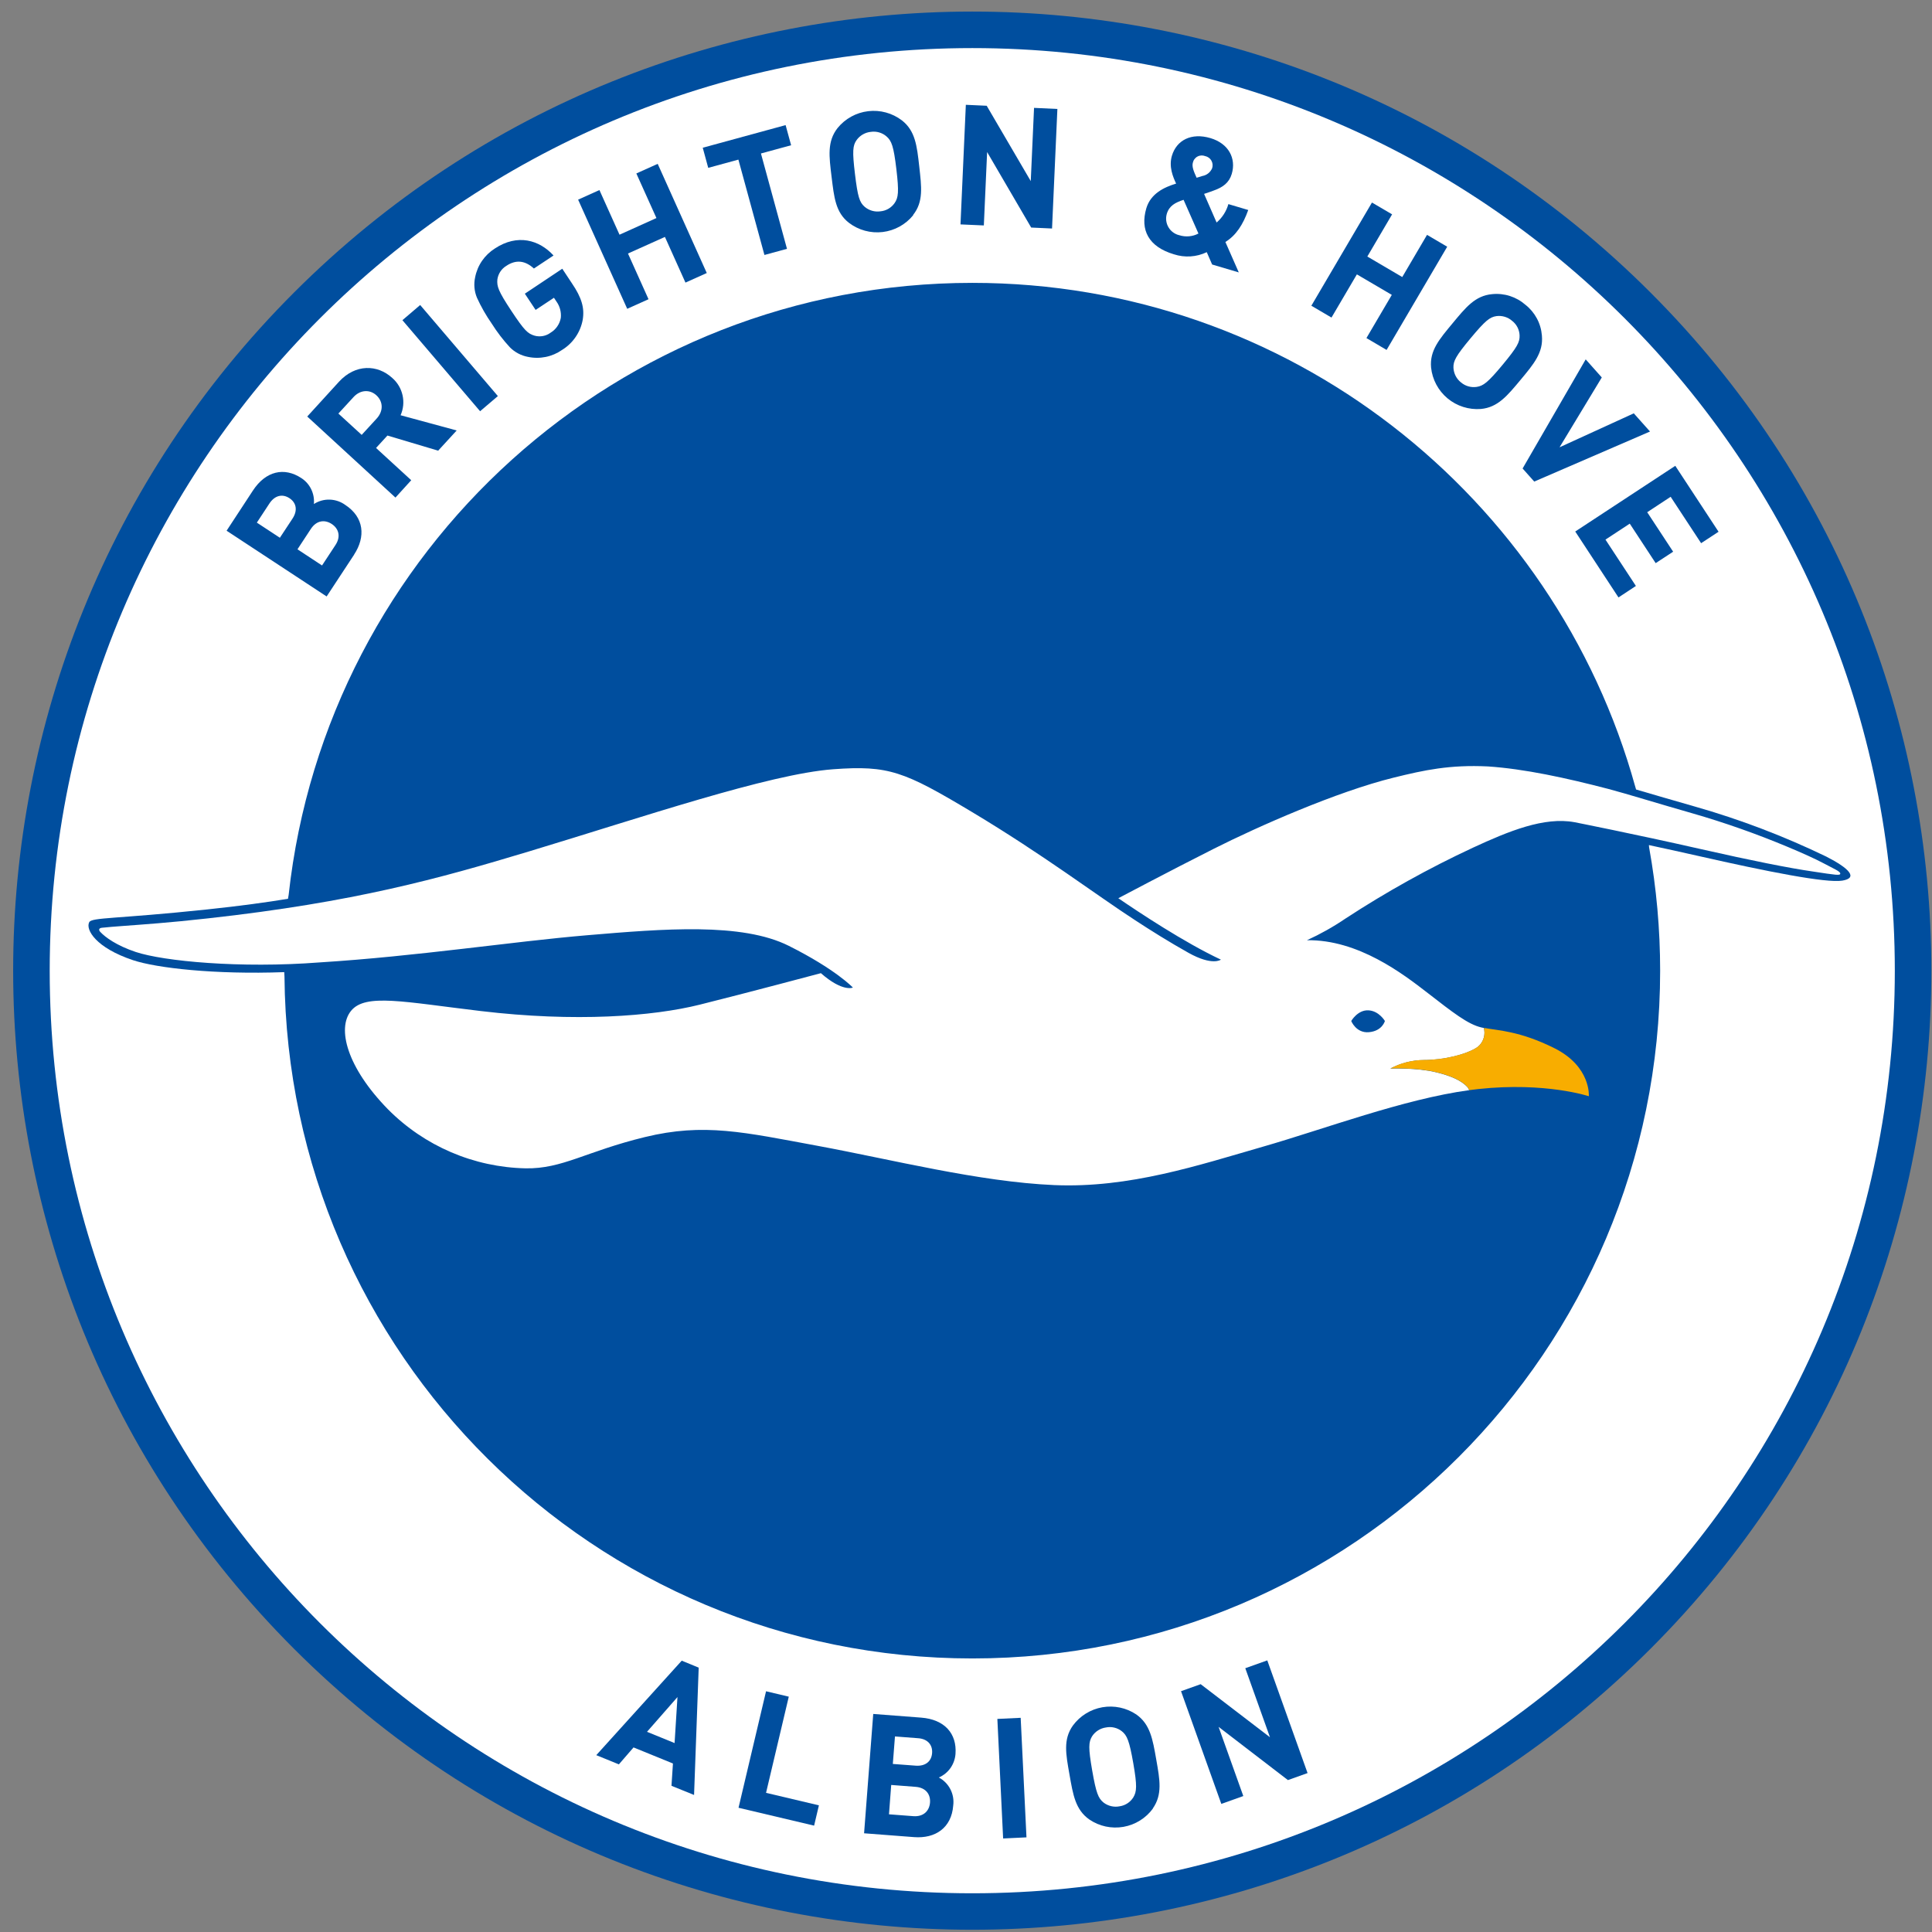 <svg width="73" height="73" viewBox="0 0 73 73" fill="none" xmlns="http://www.w3.org/2000/svg">
<rect x="0" y="0" width="73" height="73" fill="#808080" stroke="none"/>
<g clip-path="url(#clip0_937_1489)">
<path d="M62.361 62.301C76.514 48.149 76.514 25.203 62.361 11.051C48.209 -3.101 25.264 -3.101 11.111 11.051C-3.041 25.203 -3.041 48.149 11.111 62.301C25.264 76.453 48.209 76.453 62.361 62.301Z" fill="#004E9E"/>
<path d="M10.749 36.898C10.871 51.15 22.458 62.664 36.74 62.664C51.092 62.664 62.728 51.029 62.728 36.677C62.728 35.114 62.589 33.555 62.311 32.018L62.303 31.931C62.884 32.056 63.522 32.194 64.188 32.346C66.768 32.932 69.007 33.375 69.612 33.274C70.218 33.173 69.875 32.811 69.007 32.367C67.404 31.592 65.738 30.958 64.026 30.471C63.238 30.244 62.45 30.018 61.819 29.831L61.79 29.734C58.75 18.751 48.689 10.688 36.74 10.688C23.355 10.688 12.334 20.805 10.907 33.81L10.882 33.96C10.094 34.091 9.062 34.233 7.826 34.363C4.378 34.727 3.463 34.658 3.37 34.847C3.228 35.13 3.626 35.813 5.023 36.279C5.912 36.577 8.114 36.828 10.74 36.732L10.749 36.898ZM71.595 36.679C71.595 55.931 55.989 71.537 36.737 71.537C17.486 71.537 1.878 55.928 1.878 36.679C1.878 17.43 17.484 1.817 36.74 1.817C55.995 1.817 71.595 17.424 71.595 36.679Z" fill="white"/>
<path d="M51.722 39.001C52.229 38.959 52.328 38.578 52.328 38.578C52.328 38.578 52.106 38.194 51.703 38.175C51.299 38.155 51.056 38.578 51.056 38.578C51.056 38.578 51.239 39.043 51.722 39.001ZM55.517 41.191C53.038 41.527 50.036 42.662 47.724 43.326C45.304 44.022 42.672 44.902 39.829 44.778C36.986 44.655 33.689 43.811 30.9 43.296C28.111 42.781 26.605 42.419 24.367 42.964C22.13 43.509 21.253 44.169 19.861 44.145C17.903 44.105 16.037 43.304 14.658 41.913C13.115 40.337 12.721 38.858 13.266 38.192C13.811 37.526 15.257 37.857 18.167 38.202C21.736 38.627 24.659 38.405 26.439 37.961C28.22 37.517 31.017 36.771 31.017 36.771C31.844 37.496 32.226 37.315 32.226 37.315C32.226 37.315 31.582 36.629 29.806 35.739C28.031 34.849 25.069 35.094 22.205 35.336C19.341 35.577 15.777 36.132 12.082 36.364C9.062 36.596 6.181 36.319 5.129 35.97C4.405 35.728 3.975 35.413 3.788 35.211C3.724 35.142 3.728 35.068 3.851 35.055C4.053 35.032 4.344 35.01 4.676 34.985C5.353 34.934 6.383 34.866 7.862 34.7C13.392 34.087 16.578 33.199 19.987 32.171C24.253 30.884 29.047 29.248 31.48 29.066C33.581 28.911 34.163 29.147 36.724 30.68C39.416 32.291 41.442 33.831 42.895 34.773C43.472 35.151 44.191 35.602 44.91 36.004C45.816 36.508 46.132 36.26 46.132 36.26C44.749 35.613 43.01 34.456 42.255 33.939C42.255 33.939 44.178 32.921 45.856 32.074C47.535 31.227 50.515 29.911 52.662 29.382C53.819 29.097 54.776 28.89 56.217 28.959C57.593 29.05 59.181 29.394 60.776 29.811C61.448 29.988 62.68 30.37 63.946 30.731C65.172 31.084 66.376 31.509 67.553 32.002C68.132 32.245 68.589 32.452 68.878 32.606C69.272 32.817 69.534 32.922 69.534 33.006C69.534 33.09 69.377 33.063 68.5 32.93C67.594 32.799 66.17 32.515 64.245 32.078C61.69 31.499 59.518 31.072 59.498 31.068C58.346 30.852 57.004 31.406 55.66 32.027C53.99 32.804 52.378 33.701 50.836 34.709C50.375 35.022 49.889 35.295 49.383 35.526C51.319 35.496 53.013 36.797 53.95 37.523C54.888 38.25 55.463 38.705 55.978 38.823L56.072 38.843L56.083 38.923C56.101 39.045 56.086 39.169 56.04 39.282C55.994 39.396 55.918 39.495 55.82 39.569C55.396 39.852 54.53 40.054 53.803 40.054C53.36 40.056 52.925 40.167 52.534 40.376C52.534 40.376 53.541 40.336 54.267 40.517C54.809 40.649 55.216 40.822 55.455 41.083L55.517 41.195" fill="white"/>
<path d="M56.083 38.919C56.101 39.041 56.086 39.165 56.039 39.278C55.993 39.392 55.917 39.491 55.82 39.566C55.396 39.848 54.529 40.05 53.803 40.05C53.36 40.053 52.924 40.163 52.533 40.372C52.533 40.372 53.54 40.332 54.267 40.514C54.809 40.645 55.216 40.818 55.455 41.08L55.517 41.191C55.632 41.175 55.746 41.161 55.859 41.149C58.4 40.876 60.034 41.421 60.034 41.421C60.034 41.421 60.124 40.302 58.734 39.606C57.421 38.95 56.597 38.939 56.076 38.839L56.083 38.919Z" fill="#F8AD00"/>
<path d="M25.598 64.123L24.447 65.436L25.489 65.861L25.598 64.123ZM25.372 67.474L25.427 66.633L23.938 66.026L23.384 66.666L22.53 66.318L25.759 62.748L26.4 63.011L26.225 67.822L25.372 67.476" fill="#004E9E"/>
<path d="M27.905 68.306L28.945 63.904L29.804 64.108L28.945 67.742L30.942 68.214L30.761 68.981L27.905 68.306Z" fill="#004E9E"/>
<path d="M34.677 65.677L33.816 65.611L33.735 66.65L34.597 66.715C34.971 66.743 35.196 66.55 35.219 66.24C35.243 65.93 35.05 65.699 34.677 65.677ZM34.593 67.515L33.674 67.444L33.59 68.553L34.509 68.623C34.903 68.653 35.117 68.414 35.14 68.111C35.164 67.808 34.992 67.545 34.593 67.515ZM34.538 69.415L32.649 69.27L32.995 64.761L34.806 64.9C35.687 64.967 36.162 65.501 36.103 66.273C36.089 66.464 36.023 66.648 35.913 66.805C35.802 66.962 35.65 67.085 35.474 67.162C35.661 67.263 35.814 67.418 35.911 67.608C36.008 67.797 36.045 68.011 36.017 68.223C35.953 69.064 35.341 69.477 34.538 69.415Z" fill="#004E9E"/>
<path d="M38.566 64.907L37.685 64.949L37.903 69.466L38.785 69.424L38.566 64.907Z" fill="#004E9E"/>
<path d="M42.386 65.413C42.302 65.347 42.205 65.301 42.102 65.277C41.999 65.252 41.891 65.251 41.787 65.272C41.681 65.287 41.578 65.325 41.488 65.383C41.397 65.441 41.32 65.518 41.262 65.608C41.131 65.826 41.119 66.04 41.268 66.898C41.418 67.755 41.498 67.948 41.7 68.111C41.785 68.176 41.884 68.222 41.988 68.246C42.092 68.27 42.201 68.272 42.306 68.25C42.411 68.235 42.511 68.197 42.6 68.139C42.689 68.081 42.764 68.005 42.821 67.915C42.952 67.697 42.97 67.482 42.821 66.625C42.671 65.767 42.583 65.568 42.386 65.413ZM43.568 68.328C43.3 68.697 42.899 68.948 42.449 69.027C41.999 69.105 41.537 69.006 41.16 68.749C40.634 68.379 40.545 67.82 40.41 67.05C40.274 66.281 40.164 65.725 40.541 65.196C40.81 64.832 41.208 64.586 41.654 64.508C42.099 64.431 42.558 64.528 42.934 64.78C43.459 65.151 43.553 65.709 43.688 66.48C43.824 67.251 43.928 67.805 43.557 68.334" fill="#004E9E"/>
<path d="M48.664 67.26L46.044 65.249L46.978 67.863L46.147 68.16L44.625 63.901L45.367 63.636L47.985 65.641L47.053 63.033L47.884 62.737L49.406 66.995L48.664 67.26Z" fill="#004E9E"/>
<path d="M11.745 19.986L11.24 20.755L12.168 21.366L12.674 20.596C12.895 20.263 12.787 19.963 12.532 19.797C12.277 19.63 11.965 19.652 11.745 19.986ZM10.18 19.024L9.705 19.747L10.575 20.319L11.051 19.597C11.257 19.285 11.197 18.994 10.937 18.824C10.677 18.653 10.386 18.712 10.18 19.024ZM13.382 20.955L12.342 22.537L8.562 20.053L9.558 18.533C10.042 17.797 10.74 17.639 11.387 18.065C11.548 18.169 11.677 18.316 11.76 18.488C11.843 18.661 11.878 18.853 11.86 19.044C12.039 18.929 12.248 18.871 12.461 18.878C12.674 18.885 12.879 18.956 13.051 19.082C13.757 19.547 13.822 20.281 13.379 20.955" fill="#004E9E"/>
<path d="M13.349 15.013L12.786 15.626L13.666 16.432L14.229 15.819C14.492 15.534 14.48 15.18 14.229 14.943C13.978 14.707 13.611 14.72 13.349 15.013ZM16.565 17.031L14.639 16.457L14.209 16.926L15.538 18.145L14.942 18.801L11.609 15.738L12.807 14.425C13.429 13.746 14.262 13.768 14.82 14.28C15.017 14.45 15.153 14.679 15.21 14.933C15.267 15.187 15.242 15.452 15.136 15.69L17.256 16.265L16.565 17.018" fill="#004E9E"/>
<path d="M15.876 11.525L15.205 12.098L18.14 15.538L18.812 14.966L15.876 11.525Z" fill="#004E9E"/>
<path d="M22.017 12.087C21.974 12.32 21.882 12.542 21.747 12.737C21.613 12.933 21.439 13.098 21.237 13.222C21.051 13.352 20.841 13.442 20.619 13.487C20.397 13.532 20.168 13.531 19.946 13.484C19.688 13.435 19.45 13.309 19.265 13.122C19.009 12.845 18.78 12.545 18.579 12.226C18.364 11.918 18.177 11.59 18.021 11.248C17.92 11.004 17.896 10.735 17.953 10.477C17.996 10.255 18.084 10.044 18.212 9.857C18.34 9.671 18.505 9.512 18.696 9.391C19.553 8.822 20.379 9.067 20.915 9.654L20.173 10.146C19.841 9.841 19.496 9.802 19.131 10.045C19.04 10.101 18.962 10.175 18.904 10.264C18.846 10.353 18.808 10.454 18.793 10.559C18.771 10.821 18.821 10.989 19.318 11.741C19.816 12.492 19.941 12.609 20.205 12.685C20.307 12.712 20.415 12.716 20.519 12.696C20.623 12.676 20.721 12.633 20.806 12.569C20.906 12.509 20.992 12.428 21.058 12.331C21.125 12.235 21.169 12.125 21.19 12.01C21.212 11.791 21.154 11.572 21.026 11.394L20.931 11.251L20.238 11.71L19.831 11.097L21.245 10.154L21.61 10.705C21.98 11.249 22.093 11.639 22.017 12.087Z" fill="#004E9E"/>
<path d="M25.9 10.678L25.124 8.952L23.728 9.579L24.504 11.306L23.699 11.668L21.844 7.544L22.649 7.181L23.408 8.868L24.803 8.239L24.044 6.554L24.851 6.191L26.705 10.316L25.9 10.678Z" fill="#004E9E"/>
<path d="M28.752 5.799L29.736 9.402L28.884 9.634L27.9 6.031L26.76 6.342L26.553 5.582L29.684 4.727L29.892 5.488L28.752 5.799Z" fill="#004E9E"/>
<path d="M33.497 5.155C33.417 5.085 33.323 5.034 33.221 5.004C33.119 4.974 33.011 4.966 32.906 4.982C32.8 4.992 32.697 5.025 32.604 5.078C32.511 5.131 32.43 5.204 32.368 5.29C32.219 5.499 32.201 5.713 32.305 6.577C32.409 7.441 32.477 7.644 32.67 7.813C32.751 7.882 32.847 7.934 32.949 7.963C33.052 7.993 33.16 8 33.266 7.985C33.372 7.975 33.474 7.943 33.566 7.89C33.658 7.837 33.738 7.764 33.799 7.678C33.946 7.468 33.971 7.254 33.869 6.39C33.766 5.525 33.69 5.323 33.497 5.155ZM34.507 8.129C34.219 8.484 33.805 8.713 33.351 8.767C32.898 8.821 32.441 8.696 32.078 8.42C31.57 8.026 31.516 7.457 31.421 6.682C31.327 5.908 31.248 5.347 31.648 4.837C31.936 4.483 32.35 4.255 32.804 4.201C33.257 4.147 33.713 4.271 34.076 4.547C34.584 4.941 34.646 5.508 34.733 6.284C34.819 7.061 34.9 7.621 34.5 8.123" fill="#004E9E"/>
<path d="M38.963 8.598L37.298 5.745L37.174 8.518L36.292 8.479L36.494 3.96L37.282 3.996L38.947 6.843L39.071 4.076L39.953 4.117L39.751 8.634L38.963 8.598Z" fill="#004E9E"/>
<path d="M45.537 5.898C45.49 5.88 45.441 5.872 45.391 5.874C45.341 5.877 45.292 5.89 45.248 5.914C45.203 5.937 45.165 5.97 45.135 6.01C45.104 6.049 45.083 6.095 45.072 6.144C45.026 6.303 45.114 6.494 45.214 6.716C45.286 6.698 45.433 6.649 45.433 6.649C45.514 6.635 45.589 6.601 45.653 6.55C45.717 6.499 45.767 6.433 45.8 6.358C45.816 6.311 45.822 6.26 45.817 6.21C45.812 6.16 45.797 6.112 45.772 6.069C45.748 6.025 45.714 5.987 45.673 5.958C45.632 5.929 45.586 5.908 45.537 5.898ZM44.721 7.55C44.405 7.655 44.178 7.773 44.086 8.083C44.062 8.167 44.055 8.256 44.066 8.342C44.078 8.429 44.106 8.513 44.151 8.588C44.195 8.663 44.255 8.729 44.325 8.78C44.396 8.832 44.476 8.869 44.561 8.888C44.68 8.926 44.805 8.939 44.929 8.928C45.053 8.917 45.173 8.882 45.283 8.824L44.721 7.55ZM45.802 9.999L45.597 9.528C45.209 9.714 44.763 9.742 44.354 9.608C43.399 9.324 43.072 8.689 43.314 7.868C43.479 7.314 43.987 7.074 44.439 6.937C44.322 6.684 44.157 6.303 44.28 5.886C44.456 5.296 45.013 5.004 45.738 5.219C46.419 5.422 46.717 5.981 46.541 6.572C46.442 6.907 46.199 7.079 45.873 7.194C45.873 7.194 45.627 7.288 45.496 7.326L45.969 8.408C46.183 8.225 46.338 7.983 46.414 7.712L47.164 7.935C46.967 8.486 46.707 8.892 46.301 9.143L46.807 10.293L45.802 9.995" fill="#004E9E"/>
<path d="M51.63 12.774L52.589 11.142L51.269 10.367L50.31 11.999L49.549 11.552L51.839 7.653L52.6 8.099L51.664 9.693L52.984 10.468L53.92 8.874L54.682 9.322L52.392 13.222L51.63 12.774Z" fill="#004E9E"/>
<path d="M57.417 12.67C57.413 12.564 57.385 12.461 57.337 12.366C57.288 12.272 57.22 12.189 57.136 12.124C57.056 12.053 56.961 12.001 56.859 11.97C56.756 11.939 56.649 11.93 56.543 11.944C56.289 11.981 56.121 12.115 55.564 12.783C55.008 13.451 54.908 13.642 54.918 13.898C54.924 14.005 54.952 14.109 55.001 14.205C55.05 14.3 55.119 14.383 55.203 14.45C55.284 14.518 55.378 14.569 55.48 14.598C55.581 14.627 55.688 14.634 55.793 14.619C56.046 14.582 56.219 14.453 56.775 13.784C57.33 13.114 57.428 12.926 57.417 12.67ZM55.954 15.453C55.499 15.488 55.047 15.345 54.696 15.053C54.345 14.761 54.121 14.343 54.073 13.889C54.014 13.244 54.385 12.819 54.884 12.217C55.383 11.616 55.735 11.173 56.38 11.114C56.606 11.091 56.835 11.115 57.051 11.184C57.268 11.254 57.468 11.367 57.639 11.517C57.817 11.657 57.964 11.833 58.071 12.033C58.178 12.232 58.242 12.452 58.26 12.678C58.319 13.323 57.953 13.754 57.453 14.354C56.952 14.954 56.596 15.394 55.953 15.453" fill="#004E9E"/>
<path d="M57.971 18.196L57.531 17.702L59.915 13.579L60.523 14.262L58.927 16.901L61.732 15.618L62.345 16.305L57.971 18.196Z" fill="#004E9E"/>
<path d="M59.52 20.083L63.3 17.601L64.935 20.092L64.276 20.524L63.125 18.771L62.239 19.354L63.219 20.846L62.559 21.278L61.58 19.786L60.662 20.389L61.812 22.14L61.154 22.574L59.52 20.083Z" fill="#004E9E"/>
</g>
<defs>
<clipPath id="clip0_937_1489">
<rect width="72.477" height="72.477" fill="white" transform="translate(0.497 0.437)"/>
</clipPath>
</defs>
</svg>
